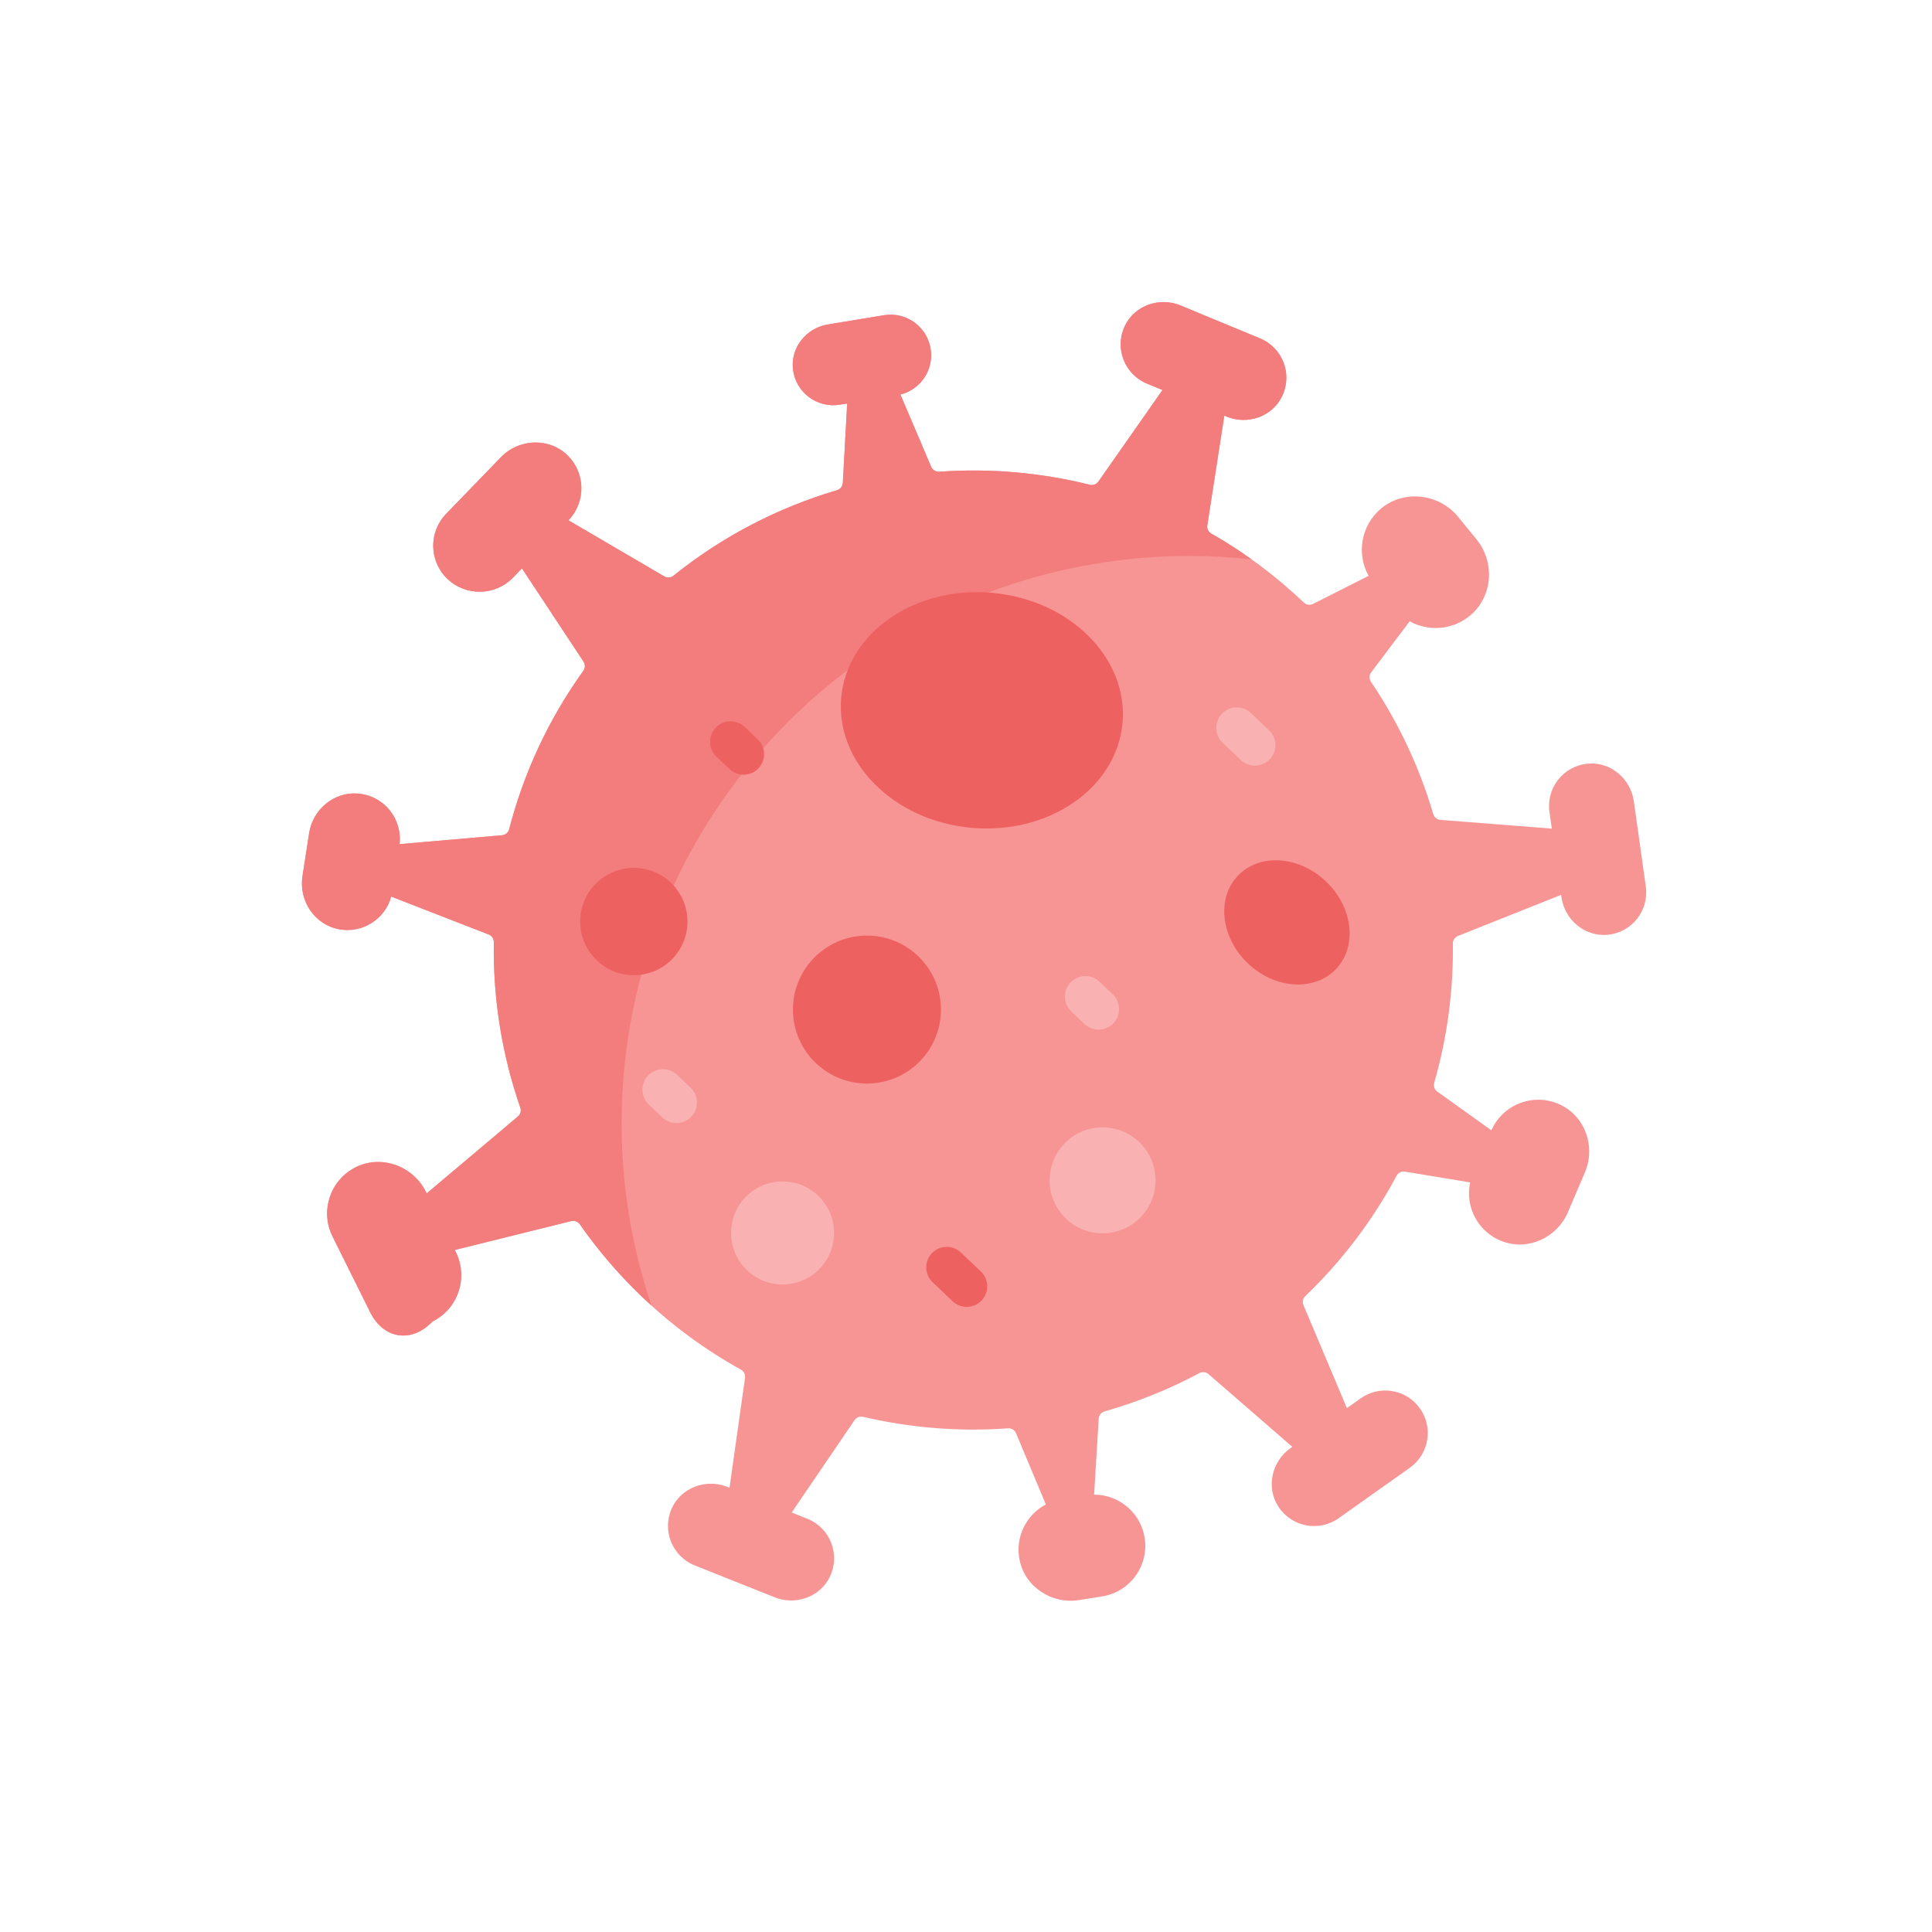 <svg width="99" height="99" viewBox="0 0 99 99" fill="none" xmlns="http://www.w3.org/2000/svg">
<g clip-path="url(#clip0)">
<path d="M72.76 72.171C73.457 73.153 73.225 74.513 72.245 75.209L68.596 77.797C67.586 78.513 66.176 78.248 65.5 77.193C64.866 76.206 65.168 74.886 66.124 74.208L66.222 74.139L61.925 70.412C61.797 70.299 61.611 70.279 61.459 70.362C59.902 71.194 58.272 71.849 56.602 72.323C56.433 72.37 56.311 72.519 56.3 72.695L56.065 76.59C56.754 76.589 57.396 76.859 57.873 77.313C58.276 77.696 58.561 78.209 58.655 78.8C58.882 80.231 57.906 81.575 56.474 81.804L55.291 81.991C53.901 82.213 52.539 81.332 52.249 79.953C51.999 78.766 52.59 77.62 53.592 77.09L52.064 73.443C51.995 73.278 51.829 73.178 51.652 73.191C49.169 73.37 46.664 73.174 44.227 72.601C44.059 72.562 43.885 72.629 43.789 72.771L40.567 77.505L41.369 77.825C42.52 78.284 43.063 79.613 42.545 80.754C42.059 81.822 40.787 82.285 39.699 81.85L35.6 80.216C34.45 79.758 33.907 78.429 34.425 77.288C34.911 76.22 36.183 75.756 37.272 76.191L37.382 76.236L38.177 70.603C38.202 70.433 38.117 70.267 37.967 70.184C36.183 69.194 34.492 67.966 32.944 66.494C31.719 65.33 30.643 64.069 29.712 62.736C29.614 62.596 29.439 62.529 29.273 62.57L23.303 64.051L23.359 64.162C23.868 65.188 23.652 66.384 22.906 67.168C22.698 67.388 22.449 67.574 22.163 67.716C21.094 68.841 19.654 68.624 18.965 67.234L17.04 63.361C16.396 62.066 16.91 60.496 18.19 59.831C19.508 59.144 21.158 59.734 21.819 61.064L21.864 61.153L26.539 57.211C26.671 57.101 26.718 56.921 26.662 56.758C25.713 54.023 25.259 51.149 25.305 48.279C25.308 48.106 25.204 47.949 25.043 47.886L20.048 45.944C19.732 47.09 18.588 47.836 17.383 47.619C16.125 47.392 15.305 46.161 15.499 44.9L15.839 42.699C16.028 41.469 17.128 40.551 18.369 40.666C19.69 40.789 20.621 41.968 20.475 43.255L25.726 42.8C25.901 42.785 26.046 42.66 26.09 42.491C26.831 39.63 28.097 36.874 29.892 34.374C29.992 34.233 29.997 34.047 29.903 33.905L26.746 29.125L26.291 29.596C25.836 30.066 25.233 30.311 24.624 30.322C24.016 30.335 23.404 30.117 22.928 29.665C21.984 28.767 21.952 27.269 22.859 26.333L25.679 23.419C26.6 22.466 28.164 22.412 29.1 23.35C30.008 24.259 30.024 25.732 29.13 26.662L34.041 29.537C34.19 29.625 34.376 29.61 34.51 29.501C37.045 27.464 39.899 26.002 42.891 25.119C43.059 25.069 43.178 24.921 43.188 24.745L43.411 20.676L43.036 20.737C41.871 20.929 40.773 20.111 40.634 18.925C40.504 17.812 41.315 16.808 42.419 16.626L45.298 16.152C45.966 16.043 46.612 16.265 47.068 16.698C47.384 16.999 47.609 17.401 47.686 17.866C47.864 18.942 47.18 19.958 46.14 20.218L47.716 23.922C47.786 24.084 47.951 24.183 48.128 24.172C50.709 23.988 53.315 24.21 55.844 24.841C56.01 24.881 56.185 24.817 56.284 24.677L59.569 19.986L58.77 19.655C57.626 19.182 57.101 17.845 57.634 16.712C58.134 15.65 59.412 15.204 60.495 15.653L64.571 17.342C65.715 17.817 66.24 19.152 65.706 20.286C65.207 21.347 63.93 21.794 62.845 21.345L62.736 21.299L61.865 26.918C61.839 27.088 61.92 27.254 62.069 27.34C63.75 28.301 65.341 29.477 66.807 30.871L66.809 30.873C66.937 30.994 67.126 31.025 67.284 30.945L70.13 29.509C69.497 28.37 69.742 26.91 70.778 26.05C71.953 25.077 73.746 25.296 74.712 26.478L75.653 27.628C76.612 28.8 76.502 30.552 75.345 31.531C74.443 32.292 73.202 32.373 72.233 31.838L70.261 34.454C70.155 34.594 70.151 34.788 70.251 34.935C71.679 37.049 72.744 39.34 73.444 41.716C73.494 41.881 73.636 42 73.808 42.012L79.518 42.46L79.398 41.606C79.225 40.378 80.109 39.248 81.357 39.132C82.525 39.023 83.559 39.897 83.721 41.059L84.335 45.427C84.509 46.654 83.624 47.785 82.377 47.901C81.21 48.009 80.175 47.135 80.012 45.974L79.995 45.855L74.708 47.962C74.548 48.025 74.445 48.181 74.448 48.353C74.48 50.752 74.162 53.157 73.493 55.484C73.445 55.653 73.507 55.834 73.65 55.936L76.422 57.92C77.016 56.575 78.607 55.969 79.953 56.608C81.236 57.217 81.774 58.763 81.216 60.07L80.343 62.117C79.79 63.411 78.323 64.099 77.003 63.617C75.737 63.155 75.06 61.842 75.334 60.59L71.994 60.038C71.819 60.008 71.646 60.095 71.562 60.252C70.541 62.162 69.251 63.967 67.686 65.613C67.425 65.888 67.159 66.156 66.888 66.414C66.764 66.534 66.725 66.716 66.791 66.874L69.018 72.156L69.722 71.655C70.705 70.959 72.065 71.19 72.76 72.171Z" fill="#F79595"/>
<path d="M63.947 49.368C65.336 50.688 67.356 50.817 68.46 49.656C69.564 48.494 69.333 46.483 67.944 45.163C66.555 43.842 64.535 43.714 63.431 44.875C62.327 46.036 62.558 48.047 63.947 49.368Z" fill="#EE6161"/>
<path d="M41.812 54.481C43.33 55.924 45.73 55.863 47.173 54.345C48.616 52.827 48.555 50.427 47.037 48.984C45.519 47.541 43.119 47.602 41.676 49.12C40.233 50.638 40.294 53.038 41.812 54.481Z" fill="#EE6161"/>
<path d="M54.627 62.451C55.714 63.484 57.433 63.441 58.466 62.354C59.499 61.267 59.456 59.548 58.369 58.515C57.282 57.482 55.563 57.526 54.53 58.613C53.497 59.7 53.54 61.418 54.627 62.451Z" fill="#F9B1B1"/>
<path d="M38.282 65.092C39.338 66.096 41.009 66.054 42.014 64.997C43.018 63.941 42.976 62.27 41.919 61.265C40.862 60.261 39.192 60.303 38.187 61.36C37.183 62.416 37.225 64.087 38.282 65.092Z" fill="#F9B1B1"/>
<path d="M39.854 37.533C46.363 30.686 55.414 27.705 64.132 28.662C63.463 28.184 62.773 27.742 62.069 27.34C61.92 27.254 61.839 27.088 61.865 26.918L62.736 21.299L62.845 21.345C63.93 21.794 65.207 21.347 65.706 20.286C66.24 19.152 65.715 17.817 64.57 17.342L60.495 15.653C59.412 15.204 58.134 15.65 57.634 16.712C57.101 17.845 57.626 19.182 58.769 19.655L59.569 19.986L56.284 24.677C56.185 24.817 56.01 24.881 55.844 24.841C53.315 24.21 50.709 23.988 48.128 24.172C47.951 24.183 47.786 24.084 47.716 23.922L46.139 20.218C47.18 19.958 47.864 18.942 47.686 17.866C47.609 17.401 47.384 16.999 47.068 16.698C46.612 16.265 45.966 16.043 45.298 16.152L42.419 16.626C41.315 16.808 40.504 17.812 40.634 18.925C40.773 20.111 41.871 20.929 43.036 20.737L43.411 20.676L43.188 24.745C43.178 24.921 43.058 25.069 42.891 25.119C39.899 26.002 37.045 27.464 34.51 29.501C34.376 29.61 34.19 29.625 34.041 29.537L29.13 26.662C30.024 25.732 30.008 24.259 29.1 23.35C28.164 22.412 26.6 22.466 25.678 23.419L22.859 26.333C21.952 27.269 21.984 28.767 22.928 29.665C23.404 30.117 24.016 30.335 24.624 30.322C25.233 30.311 25.836 30.066 26.291 29.596L26.746 29.125L29.903 33.905C29.997 34.047 29.992 34.233 29.892 34.374C28.097 36.874 26.831 39.63 26.09 42.491C26.046 42.66 25.901 42.785 25.726 42.8L20.475 43.255C20.621 41.968 19.69 40.789 18.369 40.666C17.128 40.551 16.027 41.469 15.839 42.699L15.499 44.9C15.305 46.161 16.125 47.392 17.383 47.619C18.588 47.836 19.732 47.09 20.048 45.944L25.043 47.886C25.204 47.949 25.308 48.106 25.305 48.279C25.259 51.149 25.713 54.023 26.662 56.758C26.718 56.921 26.671 57.101 26.539 57.211L21.864 61.153L21.819 61.064C21.157 59.734 19.508 59.144 18.19 59.831C16.91 60.496 16.396 62.066 17.04 63.361L18.965 67.234C19.654 68.624 21.094 68.841 22.163 67.716C22.449 67.574 22.698 67.388 22.906 67.168C23.652 66.384 23.868 65.188 23.358 64.162L23.303 64.051L29.273 62.57C29.439 62.529 29.614 62.596 29.712 62.736C30.643 64.069 31.719 65.33 32.944 66.494C33.088 66.631 33.236 66.769 33.383 66.902C30.043 57.005 32.158 45.63 39.854 37.533Z" fill="#F37C7C"/>
<path d="M30.584 49.215C31.685 50.261 33.425 50.217 34.472 49.116C35.518 48.015 35.474 46.275 34.373 45.228C33.273 44.182 31.532 44.226 30.485 45.327C29.439 46.428 29.483 48.168 30.584 49.215Z" fill="#EE6161"/>
<path d="M55.569 52.471L54.896 51.831C54.475 51.431 54.458 50.765 54.858 50.345C55.258 49.924 55.923 49.907 56.344 50.307L57.018 50.947C57.438 51.347 57.455 52.013 57.055 52.433C56.655 52.854 55.99 52.871 55.569 52.471Z" fill="#F9B1B1"/>
<path d="M33.938 57.259L33.247 56.602C32.826 56.202 32.809 55.536 33.209 55.115C33.609 54.695 34.274 54.678 34.695 55.078L35.387 55.736C35.808 56.136 35.825 56.801 35.425 57.222C35.025 57.642 34.359 57.659 33.938 57.259Z" fill="#F9B1B1"/>
<path d="M37.379 39.41L36.712 38.776C36.291 38.376 36.274 37.711 36.674 37.29C37.074 36.87 37.739 36.853 38.16 37.253L38.827 37.886C39.248 38.286 39.264 38.952 38.864 39.372C38.465 39.793 37.799 39.81 37.379 39.41Z" fill="#EE6161"/>
<path d="M63.58 38.943L62.652 38.061C62.231 37.661 62.214 36.996 62.614 36.575C63.014 36.155 63.679 36.138 64.1 36.538L65.028 37.419C65.449 37.819 65.465 38.485 65.066 38.905C64.666 39.326 64 39.343 63.58 38.943Z" fill="#F9B1B1"/>
<path d="M48.813 66.678L47.789 65.704C47.368 65.304 47.351 64.639 47.751 64.218C48.151 63.797 48.816 63.78 49.237 64.18L50.261 65.154C50.682 65.554 50.699 66.219 50.299 66.64C49.899 67.061 49.234 67.078 48.813 66.678Z" fill="#EE6161"/>
<path d="M49.755 42.417C53.735 42.785 57.211 40.39 57.519 37.066C57.827 33.742 54.85 30.749 50.87 30.38C46.89 30.012 43.414 32.407 43.107 35.731C42.799 39.055 45.776 42.048 49.755 42.417Z" fill="#EE6161"/>
</g>
<defs>
<clipPath id="clip0">
<rect width="69.51" height="69.51" fill="white" transform="translate(47.89) rotate(43.548)"/>
</clipPath>
</defs>
</svg>
